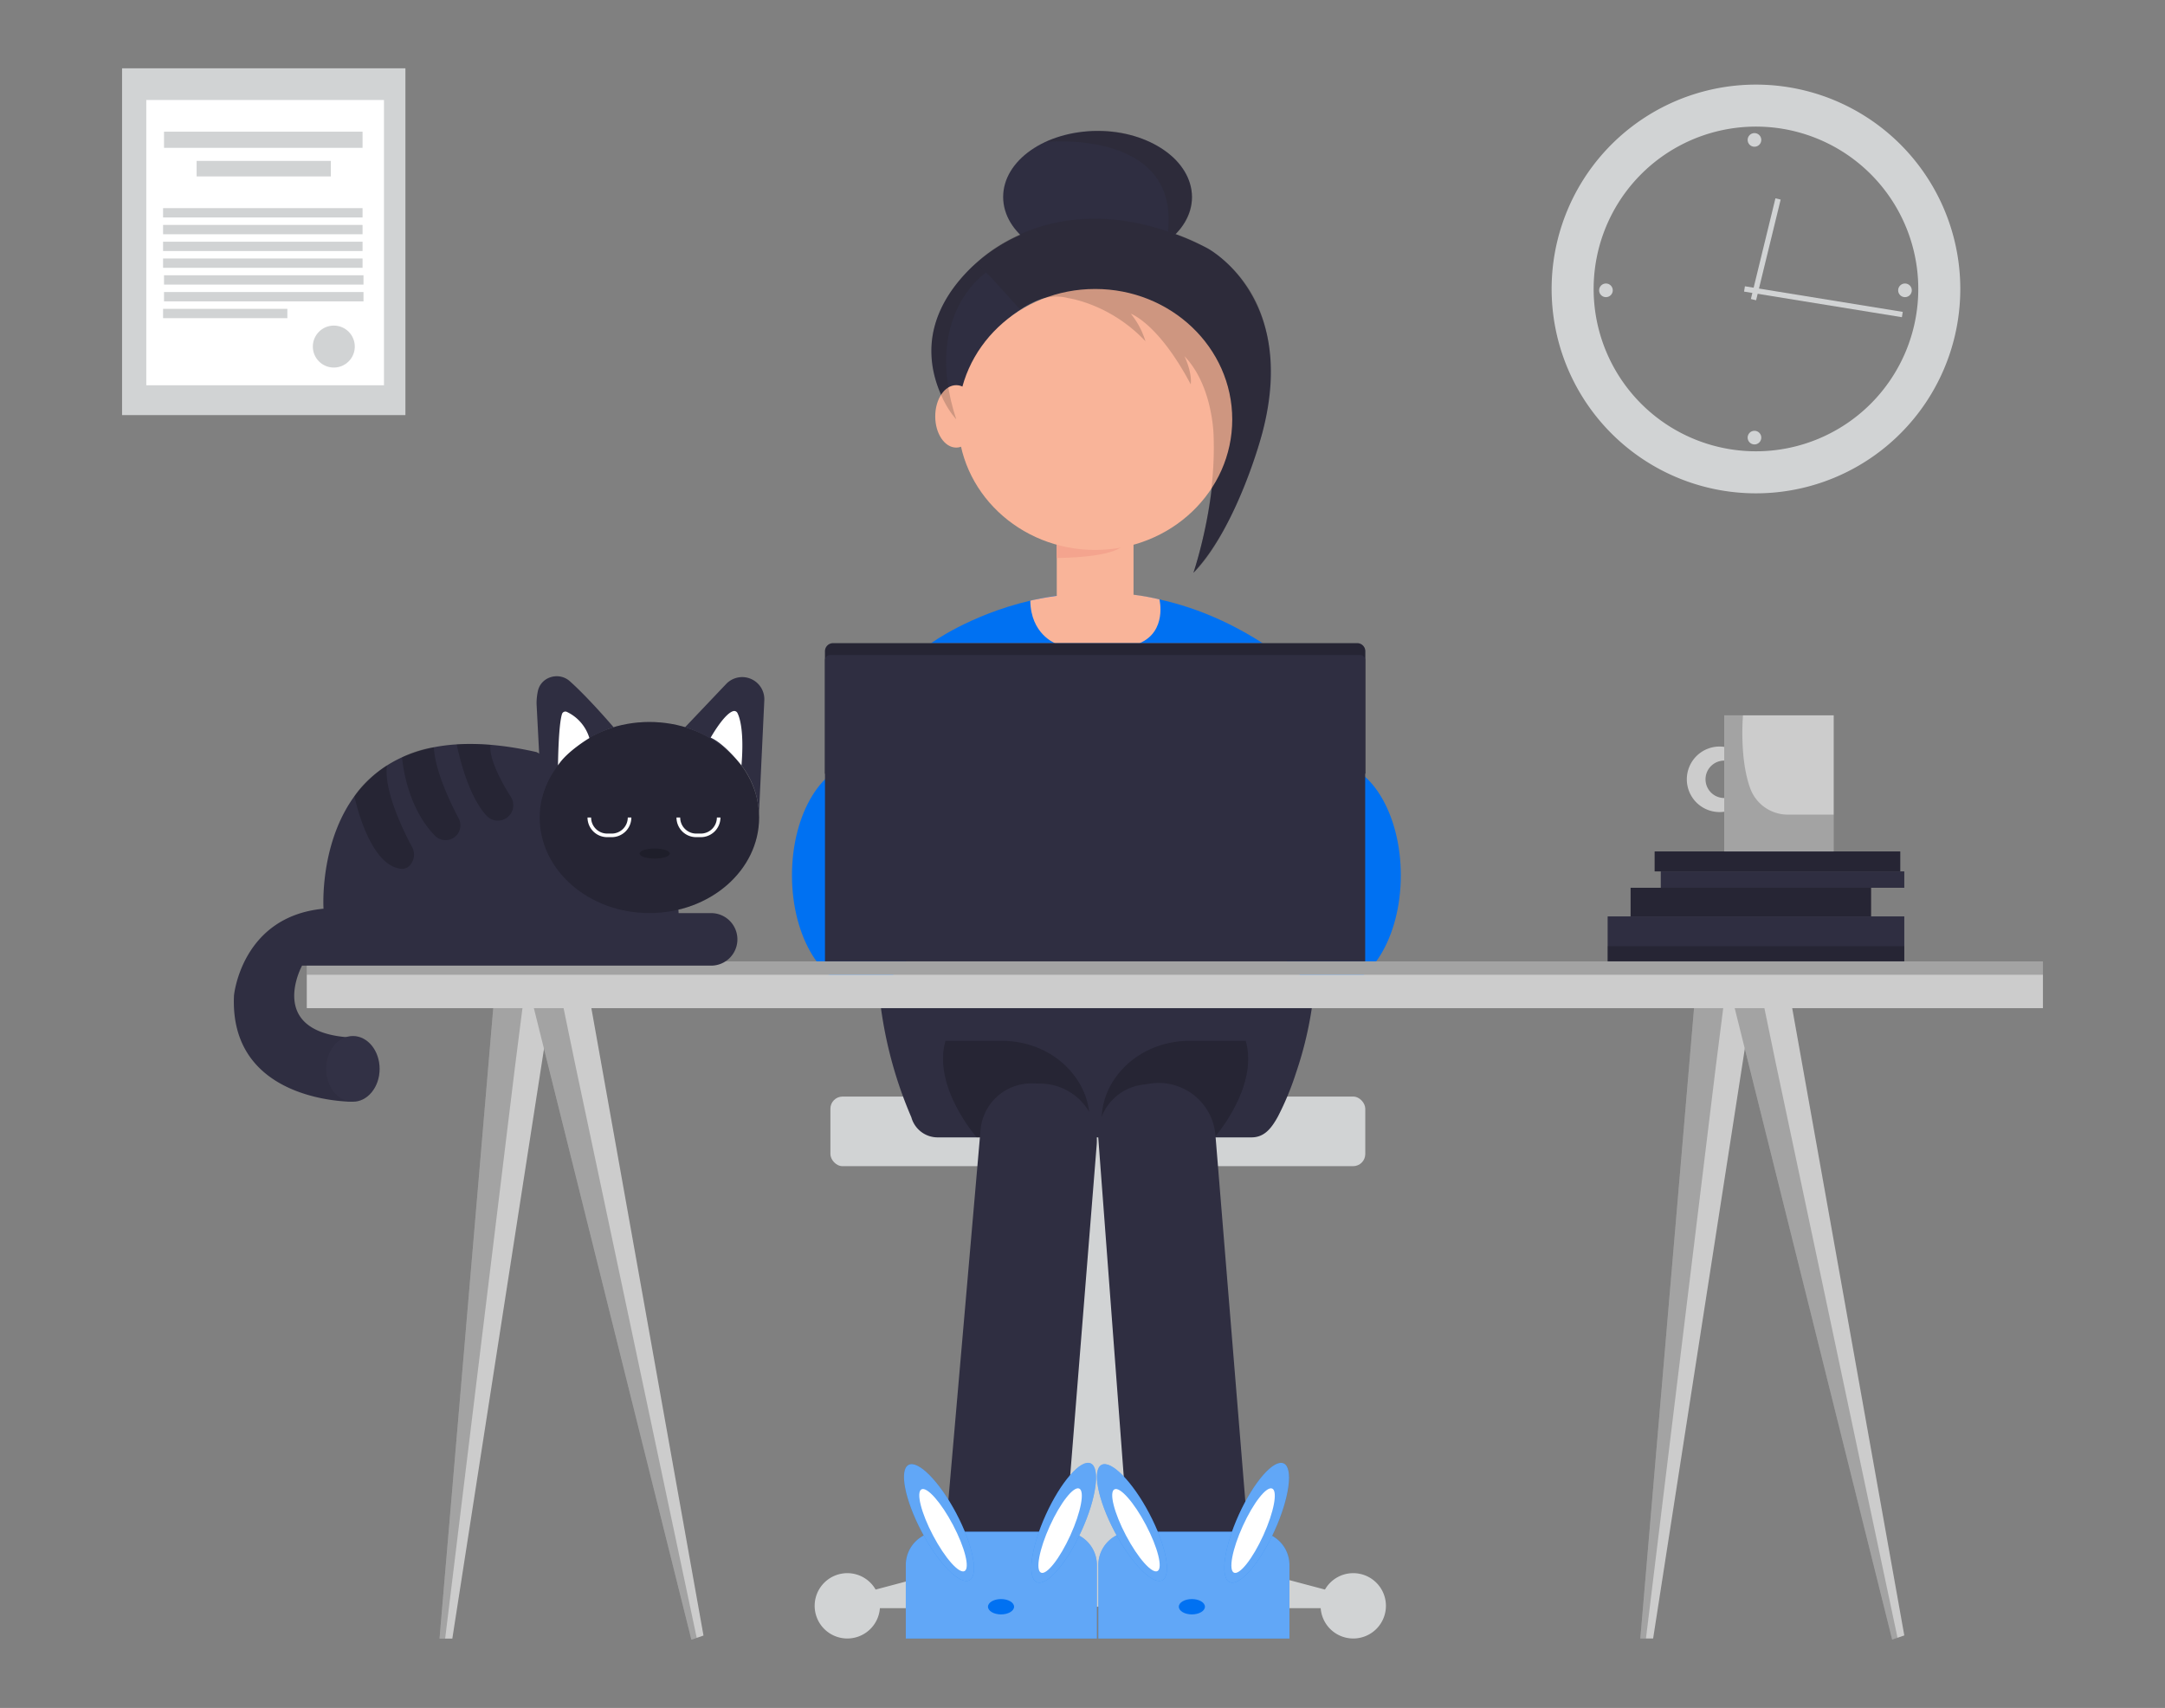 <svg id="b1c76e1d-c29c-45b6-8e90-06dfe7b1c642" data-name="Layer 1" xmlns="http://www.w3.org/2000/svg" width="865.76" height="682.89" viewBox="0 0 865.76 682.89"><rect x="0" y="0" width="865.76" height="682.89" fill="#808080" stroke="none"/><rect x="341.91" y="268.29" width="5.47" height="9.08" fill="none" stroke="#ed1c24" stroke-miterlimit="10" stroke-width="0.75"/><rect x="48.81" y="27.31" width="113.31" height="138.66" fill="#d1d3d4"/><rect x="58.5" y="39.98" width="95.05" height="114.06" fill="#fff"/><rect x="65.21" y="83.22" width="79.77" height="3.73" fill="#d1d3d4"/><rect x="65.21" y="89.93" width="79.77" height="3.73" fill="#d1d3d4"/><rect x="65.59" y="110.06" width="79.77" height="3.73" fill="#d1d3d4"/><rect x="65.59" y="116.77" width="79.77" height="3.73" fill="#d1d3d4"/><rect x="65.21" y="123.48" width="49.7" height="3.73" fill="#d1d3d4"/><rect x="65.21" y="96.64" width="79.77" height="3.73" fill="#d1d3d4"/><rect x="65.21" y="103.35" width="79.77" height="3.73" fill="#d1d3d4"/><rect x="78.63" y="64.33" width="53.68" height="6.21" fill="#d1d3d4"/><rect x="65.59" y="52.65" width="79.39" height="6.46" fill="#d1d3d4"/><circle cx="133.49" cy="138.57" r="8.39" fill="#d1d3d4"/><path d="M702.2,33.83a81.71,81.71,0,1,0,81.7,81.7A81.7,81.7,0,0,0,702.2,33.83Zm0,146.61a64.91,64.91,0,1,1,64.9-64.91A64.91,64.91,0,0,1,702.2,180.44Z" fill="#d1d3d4"/><rect x="685.41" y="98.6" width="41.44" height="2.15" transform="translate(441.92 762.06) rotate(-76.29)" fill="#d1d3d4"/><rect x="728.1" y="88.68" width="2.15" height="63.94" transform="translate(493.36 821.11) rotate(-80.79)" fill="#d1d3d4"/><circle cx="642.2" cy="116.08" r="2.73" fill="#d1d3d4"/><circle cx="701.59" cy="55.94" r="2.73" fill="#d1d3d4"/><circle cx="761.78" cy="116.08" r="2.73" fill="#d1d3d4"/><circle cx="701.59" cy="174.97" r="2.73" fill="#d1d3d4"/><path d="M541.12,629a13,13,0,0,0-11.28,6.56l-22.58-6L511.48,643h16.65a13.06,13.06,0,1,0,13-14Z" fill="#d1d3d4"/><path d="M338.87,629a13,13,0,0,1,11.28,6.56l22.58-6L368.51,643H351.86a13.06,13.06,0,1,1-13-14Z" fill="#d1d3d4"/><path d="M687.64,298.49a13.1,13.1,0,1,0,13.1,13.1A13.11,13.11,0,0,0,687.64,298.49Zm1.86,20.58a7.48,7.48,0,1,1,7.48-7.48A7.47,7.47,0,0,1,689.5,319.07Z" fill="#ccc"/><rect x="425.36" y="461.35" width="27.26" height="181.07" fill="#d1d3d4"/><rect x="332.07" y="438.44" width="213.89" height="27.83" rx="4.86" fill="#d1d3d4"/><path d="M372.35,257.16s15.41-11.32,39.66-17,57.48-5.72,92.92,17Z" fill="#0071f2"/><path d="M421.9,257.16s-9.72-3.68-9.89-17c0,0,26.42-6.7,51.64-.5,0,0,3.12,12.75-7.92,17.5Z" fill="#f9b499"/><path d="M333.13,257.16H542.74a3.23,3.23,0,0,1,3.23,3.23v48.94a0,0,0,0,1,0,0H329.9a0,0,0,0,1,0,0V260.38A3.23,3.23,0,0,1,333.13,257.16Z" fill="#2f2e41"/><path d="M333.13,257.16H542.74a3.23,3.23,0,0,1,3.23,3.23v48.94a0,0,0,0,1,0,0H329.9a0,0,0,0,1,0,0V260.38A3.23,3.23,0,0,1,333.13,257.16Z" opacity="0.2"/><rect x="422.59" y="214.15" width="30.69" height="26.6" fill="#f9b499"/><ellipse cx="344.32" cy="349.98" rx="27.62" ry="44.98" fill="#0071f2"/><ellipse cx="532.55" cy="349.98" rx="27.62" ry="44.98" fill="#0071f2"/><ellipse cx="438.9" cy="78.75" rx="37.75" ry="26.4" fill="#2f2e41"/><path d="M418,56.75s53.57-5.5,49.06,35.8l3,1.06s14.94-12.71,0-29.72C470.11,63.89,451,43.53,418,56.75Z" fill="#231f20" opacity="0.2"/><rect x="122.68" y="384.38" width="694.27" height="5.32" fill="#ccc"/><rect x="122.68" y="384.38" width="694.27" height="5.32" opacity="0.2"/><path d="M351.89,399.93A168.57,168.57,0,0,0,357,425.75a166.74,166.74,0,0,0,7.43,20.95,11,11,0,0,0,3.89,5.81,10.83,10.83,0,0,0,6.61,2.25H500.45c5,0,7.85-3.36,10.58-8.34A112.65,112.65,0,0,0,518.25,429a147.45,147.45,0,0,0,6.73-28.8Z" fill="#2f2e41"/><path d="M390.58,454.76s-17.8-20.21-12.48-38.62h22.44c10.88,0,21.47,4.52,28.34,13,4.89,6,8.32,14.39,6.31,25.66Z" opacity="0.2"/><path d="M485.67,454.76s17.8-20.21,12.48-38.62H475.72c-10.88,0-21.47,4.52-28.34,13-4.9,6-8.32,14.39-6.31,25.66Z" opacity="0.2"/><path d="M377.11,624.32l15-172.57a20.33,20.33,0,0,1,20.65-18.56l3.58.07a22.72,22.72,0,0,1,22.21,24.54L425.06,626.16Z" fill="#2f2e41"/><path d="M452.22,628.11l-13-172.73a20.32,20.32,0,0,1,17.4-21.64l3.54-.51a22.74,22.74,0,0,1,25.88,20.65l13.75,168.34Z" fill="#2f2e41"/><path d="M375.56,612.42h49.74a13.34,13.34,0,0,1,13.34,13.34v29.37a0,0,0,0,1,0,0H362.22a0,0,0,0,1,0,0V625.76a13.34,13.34,0,0,1,13.34-13.34Z" fill="#0071f2"/><path d="M375.56,612.42h49.74a13.34,13.34,0,0,1,13.34,13.34v29.37a0,0,0,0,1,0,0H362.22a0,0,0,0,1,0,0V625.76a13.34,13.34,0,0,1,13.34-13.34Z" fill="#fff" opacity="0.38"/><path d="M452.55,612.42h49.74a13.34,13.34,0,0,1,13.34,13.34v29.37a0,0,0,0,1,0,0H439.21a0,0,0,0,1,0,0V625.76A13.34,13.34,0,0,1,452.55,612.42Z" fill="#0071f2"/><ellipse cx="375.46" cy="608.82" rx="7.83" ry="26.07" transform="translate(-240.58 245.33) rotate(-27.8)" fill="#0071f2"/><ellipse cx="375.46" cy="608.82" rx="7.83" ry="26.07" transform="translate(-240.58 245.33) rotate(-27.8)" fill="#fff" opacity="0.38"/><ellipse cx="377.07" cy="611.88" rx="4.51" ry="18.47" transform="translate(-241.82 246.43) rotate(-27.8)" fill="#fff"/><ellipse cx="425.36" cy="608.82" rx="26.07" ry="7.83" transform="translate(-304.94 743.94) rotate(-65.54)" fill="#0071f2"/><ellipse cx="425.36" cy="608.82" rx="26.07" ry="7.83" transform="translate(-304.94 743.94) rotate(-65.54)" fill="#fff" opacity="0.38"/><ellipse cx="423.93" cy="611.96" rx="18.47" ry="4.51" transform="translate(-308.64 744.48) rotate(-65.54)" fill="#fff"/><polygon points="677.7 399.93 655.95 655.12 661.07 655.12 700.74 399.93 677.7 399.93" fill="#ccc"/><polygon points="686.02 427.34 658.2 655.12 655.95 655.12 677.7 399.93 689.5 399.93 686.02 427.34" opacity="0.2"/><polygon points="693.19 401.1 756.66 655.54 761.51 653.9 715 393.69 693.19 401.1" fill="#ccc"/><polygon points="710.1 425.01 758.8 654.82 756.66 655.54 693.19 401.1 704.37 397.31 710.1 425.01" opacity="0.2"/><polygon points="197.51 399.97 175.76 655.16 180.88 655.16 220.55 399.97 197.51 399.97" fill="#ccc"/><polygon points="205.83 427.39 178.01 655.16 175.76 655.16 197.51 399.97 209.32 399.97 205.83 427.39" opacity="0.2"/><polygon points="213 401.15 276.48 655.59 281.32 653.94 234.81 393.74 213 401.15" fill="#ccc"/><polygon points="229.91 425.05 278.61 654.86 276.48 655.59 213 401.15 224.18 397.35 229.91 425.05" opacity="0.2"/><rect x="642.88" y="366.41" width="118.63" height="17.96" fill="#2f2e41"/><rect x="642.88" y="378.33" width="118.63" height="6.05" opacity="0.2"/><rect x="652.06" y="354.96" width="96.16" height="11.45" fill="#2f2e41"/><rect x="652.06" y="354.96" width="96.16" height="11.45" opacity="0.2"/><rect x="664.13" y="348.41" width="97.38" height="6.55" fill="#2f2e41"/><rect x="661.68" y="340.43" width="98.21" height="7.98" fill="#2f2e41"/><rect x="661.68" y="340.43" width="98.21" height="7.98" opacity="0.2"/><rect x="689.5" y="286.01" width="43.78" height="54.42" fill="#ccc"/><rect x="122.68" y="389.69" width="694.27" height="13.4" fill="#ccc"/><path d="M331.92,261.9h212a2,2,0,0,1,2,2V384.38a0,0,0,0,1,0,0H329.9a0,0,0,0,1,0,0V263.92A2,2,0,0,1,331.92,261.9Z" fill="#2f2e41"/><path d="M452.55,612.42h49.74a13.34,13.34,0,0,1,13.34,13.34v29.37a0,0,0,0,1,0,0H439.21a0,0,0,0,1,0,0V625.76A13.34,13.34,0,0,1,452.55,612.42Z" fill="#fff" opacity="0.38"/><ellipse cx="502.52" cy="608.82" rx="26.07" ry="7.83" transform="translate(-259.72 814.18) rotate(-65.54)" fill="#0071f2"/><ellipse cx="502.52" cy="608.82" rx="26.07" ry="7.83" transform="translate(-259.72 814.18) rotate(-65.54)" fill="#fff" opacity="0.38"/><ellipse cx="501.09" cy="611.96" rx="18.47" ry="4.51" transform="translate(-263.42 814.72) rotate(-65.54)" fill="#fff"/><ellipse cx="452.62" cy="608.82" rx="7.83" ry="26.07" transform="translate(-231.68 281.31) rotate(-27.8)" fill="#0071f2"/><ellipse cx="452.62" cy="608.82" rx="7.83" ry="26.07" transform="translate(-231.68 281.31) rotate(-27.8)" fill="#fff" opacity="0.38"/><ellipse cx="454.23" cy="611.88" rx="4.51" ry="18.47" transform="translate(-232.92 282.41) rotate(-27.8)" fill="#fff"/><path d="M689.5,286H697s-1.55,17.39,3,29.48a16,16,0,0,0,15,10.23h18.31v14.71H689.5Z" opacity="0.2"/><path d="M129.37,363.33s-5.53-83.12,85.2-62.62L268.77,330l2.61,35.09h13a10.5,10.5,0,0,1,10.5,10.5h0a10.5,10.5,0,0,1-10.5,10.5H120.79s-14.53,26.47,19,28.7c0,0-13.42,16,1.49,25.72,0,0-49.7.75-47.71-42.49C93.58,398,96.56,366.44,129.37,363.33Z" fill="#2f2e41"/><ellipse cx="141.14" cy="427.37" rx="10.66" ry="13.13" fill="#3f3d56"/><ellipse cx="141.14" cy="427.37" rx="10.66" ry="13.13" opacity="0.2"/><path d="M141.73,318.38s5.53,27.06,18.2,28.92a4.16,4.16,0,0,0,4-1.35,6.36,6.36,0,0,0,.8-7.38c-3.41-6.35-11.33-22.48-10-32.55C154.82,306,146.12,311.28,141.73,318.38Z" opacity="0.2"/><path d="M160.79,302.79S162,322,174,334.2a5.94,5.94,0,0,0,7.14.92h0a5.9,5.9,0,0,0,2.29-7.87c-3.59-6.76-9.45-19.12-9.94-28.46A39.48,39.48,0,0,0,160.79,302.79Z" opacity="0.2"/><path d="M182.66,297.63s3.68,19.89,12.07,28.66a6.09,6.09,0,0,0,6.75,1.33h0a6.14,6.14,0,0,0,2.84-8.93c-3.8-6-8.8-15.22-8.22-20.89A94,94,0,0,0,182.66,297.63Z" opacity="0.2"/><ellipse cx="259.69" cy="326.87" rx="43.87" ry="38.2" fill="#2f2e41"/><ellipse cx="259.69" cy="326.87" rx="43.87" ry="38.2" opacity="0.2"/><path d="M303.51,325.14,305.64,280a8.85,8.85,0,0,0-4.63-8.21h0a8.86,8.86,0,0,0-10.63,1.69l-16.46,17.32S302,298.41,303.51,325.14Z" fill="#2f2e41"/><path d="M284.19,294.93s5.47-9.76,9.14-10.63a1.46,1.46,0,0,1,1.59.83c.9,1.82,2.71,7.32,1.59,20.89C296.51,306,289.87,297.42,284.19,294.93Z" fill="#fff"/><path d="M245.37,290.77s-10-11.73-17.53-18.42c-4.27-3.81-11.32-1.84-12.69,3.72a22.83,22.83,0,0,0-.58,5.41l2,38.37S219.84,299.28,245.37,290.77Z" fill="#2f2e41"/><path d="M223.14,306s.13-15.88,1.6-20.52a1.41,1.41,0,0,1,1.95-.84,17,17,0,0,1,9,10.45S226.7,300.42,223.14,306Z" fill="#fff"/><path d="M244.62,334.72h-1.83a7.86,7.86,0,0,1-7.85-7.85h1.44a6.43,6.43,0,0,0,6.41,6.42h1.83a6.43,6.43,0,0,0,6.42-6.42h1.43A7.86,7.86,0,0,1,244.62,334.72Z" fill="#fff"/><path d="M280.2,334.72h-1.83a7.86,7.86,0,0,1-7.85-7.85H272a6.43,6.43,0,0,0,6.42,6.42h1.83a6.43,6.43,0,0,0,6.42-6.42h1.43A7.86,7.86,0,0,1,280.2,334.72Z" fill="#fff"/><ellipse cx="261.81" cy="341.27" rx="6.03" ry="2.01" opacity="0.2"/><ellipse cx="400.3" cy="642.42" rx="5.22" ry="3.07" fill="#0071f2"/><ellipse cx="476.62" cy="642.42" rx="5.22" ry="3.07" fill="#0071f2"/><path d="M422.59,223.12v-5.31h26.6S447.57,222.7,422.59,223.12Z" fill="#f4a48e"/><path d="M382.38,167.71s-22.56-25.64.3-54.42A66.47,66.47,0,0,1,417,90.71c15.53-4.28,38.54-5.6,65.76,8.5,0,0,36.37,19,22.17,73.35,0,0-9.59,37.44-27.7,56.47,0,0,20.65-60.84-3.37-86.55,0,0,3.27,8,2.45,11.52,0,0-13.5-24.92-24.14-28.39,0,0,5.11,5.72,5.93,10.84,0,0-18.54-20.16-39.86-17.44,0,0-10.12,2.18-20.53,13.88a62.16,62.16,0,0,0-14.06,28.83C383.29,163.45,382.87,165.44,382.38,167.71Z" fill="#2f2e41"/><ellipse cx="437.93" cy="167.71" rx="54.83" ry="52.17" fill="#f9b499"/><ellipse cx="382.38" cy="166.48" rx="8.39" ry="12.48" fill="#f9b499"/><path d="M382.39,167.65S371.8,156.87,372.6,137c0,0,.42-16.54,17.8-31.89l3.87,3.88S368.66,125.82,382.39,167.65Z" fill="#231f20" opacity="0.2"/><path d="M476.16,153.68c-12.89-24.39-23.94-28.23-23.94-28.23a32.56,32.56,0,0,1,5.84,11c-14.11-15-30.85-17.24-30.85-17.24-10.28-2.76-19.34,4.45-19.34,4.45l-11.35-12.53-6.12-5.93s28.83-30.49,79.71-11.54c0,0,29.73,7.44,36.32,39.3,0,0,5.8,20.63-5.1,51.37,0,0-10.8,32.29-24.1,44.75,0,0,9.11-26.09,8.08-54.73,0,0-.2-20.05-11.66-31.92C473.65,142.38,476.77,148.77,476.16,153.68Z" fill="#231f20" opacity="0.2"/></svg>